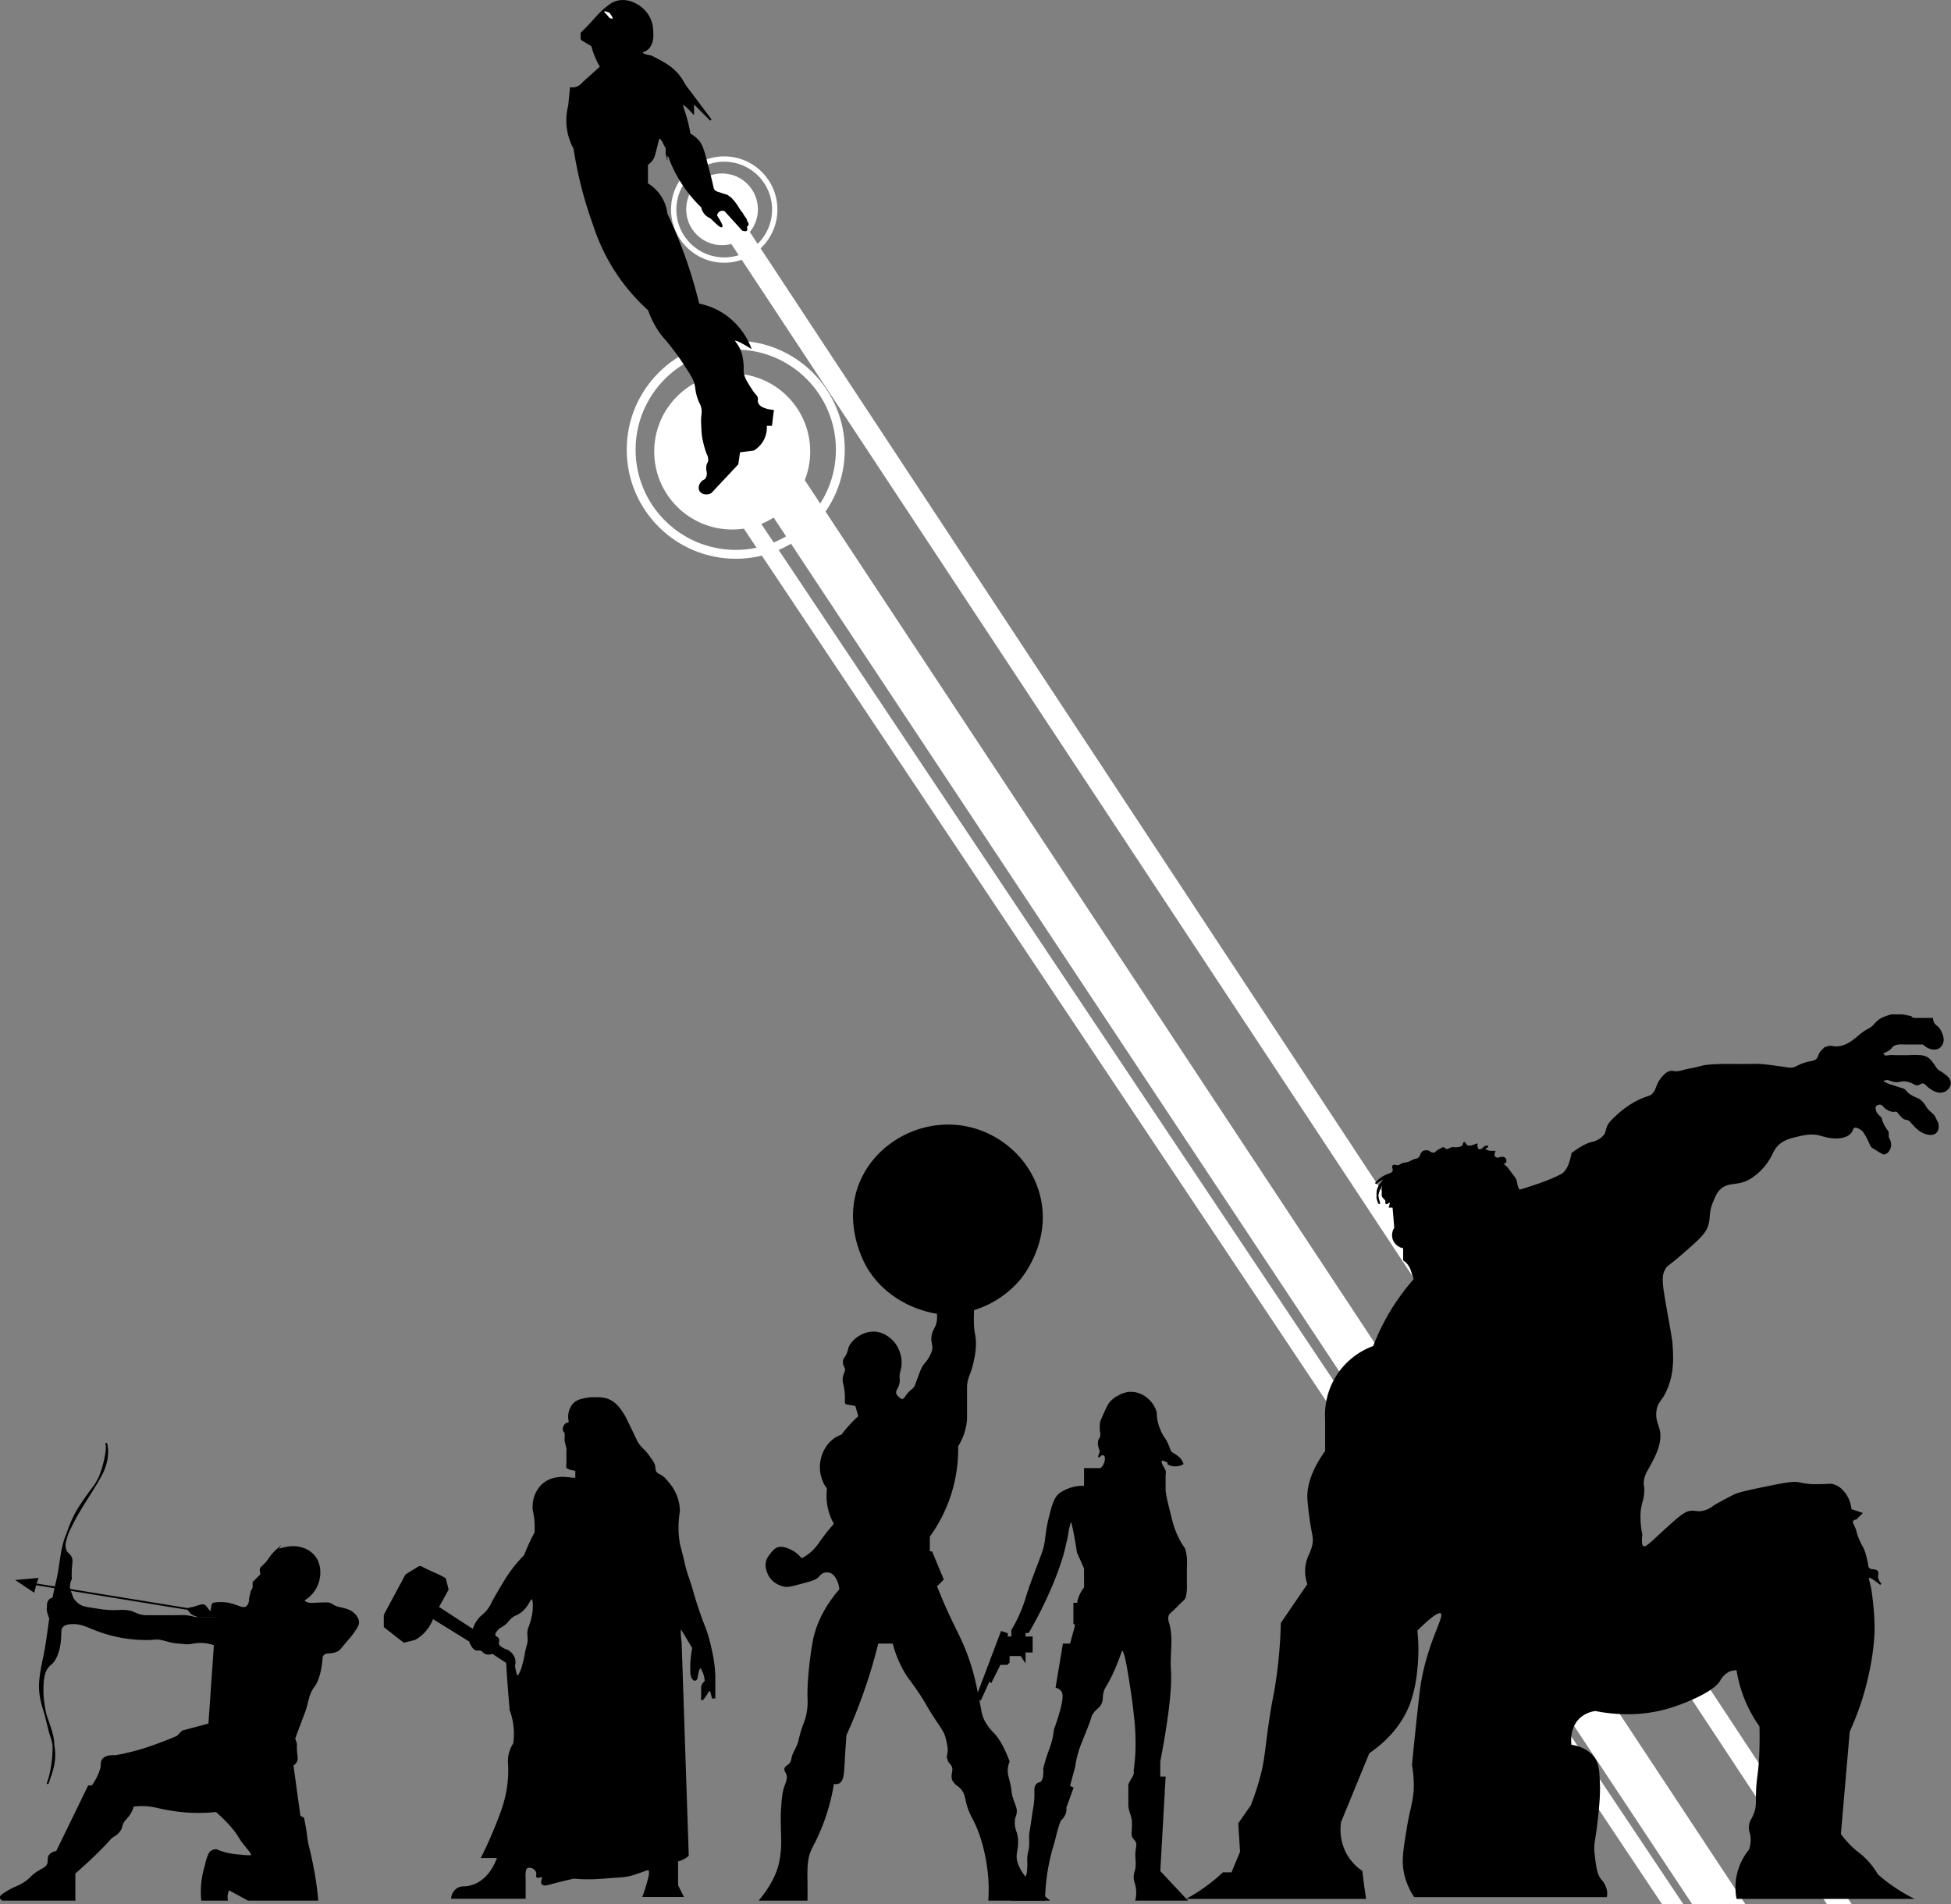 <svg xmlns="http://www.w3.org/2000/svg" viewBox="0 0 1100.54 1074.22"><rect x="0" y="0" width="1100.54" height="1074.22" fill="#808080" stroke="none"/><title>Recurso 2</title>
    <g id="Capa_2" data-name="Capa 2">
        <g id="Capa_1-2" data-name="Capa 1">
            <path d="M60,814.72c1,3-1.79,14.39-4,19-.65,1.37-1.39,2.66-1.39,2.66-1.92,3.16-4,5-10.61,15.34a69.23,69.23,0,0,0-7,17,8.92,8.92,0,0,0,0,6c.89,2,2.15,1.95,3,4,.75,1.8.2,2.88,0,7-.1,2.14-.05,3.88,0,5a9.64,9.64,0,0,0-1,5s.11,1.26,2,6a12.24,12.24,0,0,0,4,4c1,.61,2.2,1.12,8,2,3.67.56,5.5.84,8,1,4.7.3,6-.12,9,0,6.2.26,5.83,2.47,12,3,.15,0,0,0,10,0h5c4.88,0,5.89-.16,8,0a27.71,27.71,0,0,1,5,1h12q-.5,7.5-1,15a23.46,23.46,0,0,0-12-1c-4,.78-4.79.19-8,0-4.26-.24-4.84-.83-10-2-2.9-.65-3.43,0-9,0a85.59,85.59,0,0,1-12-1,78.4,78.4,0,0,1-15-4c-6-2.23-8.79-4.08-14-4-3.63.06-5.17,1-6,2-1.17,1.42-.81,2.82-1,6-.09,1.66-.43,7.38-3,12-1.92,3.46-3.14,2.79-5,6-.55,1-2,3.71-2,12,0,7.59,2.21,15.61,3,19,1.85,7.86,2,6.22,3,11,2,9.89-1,16-3,22-.73,2.2,3.72-8.35,3.08-22.5-.37-8.16-6.6-18.16-7.49-29.34-.64-8,2.05-16.56,3.48-25.5C27.93,916.92,29,904.87,32,892.72c2.47-9.82,2.19-18.91,6-27.41,6-13.59,12-20.59,18.79-32.82C63,821.16,59.41,812.86,60,814.72Z"
                  style="stroke:#000;stroke-miterlimit:10"/>
            <path d="M20,893.72l-1,4-9-6,11-1-1,3,86,14h0c.72-.39,2.24-.41,4-1,3-1,4.64-1.43,5-1,1,0,3,4,4,4,.34-1.66.67-3.33,1-5a23.55,23.55,0,0,1,9,0c4.92,1,7.76,3.34,10,2,1.33-.79,1.82-2.5,2-4v-1l.9-3.78,1.1-2.22v-3l1-1,1-1,1-1c1-1,1-1,1-1,.64-.87,0-1.87,0-3,0-1.59,1.41-1.71,4-5,1.34-1.69,1.46-2.28,3-4,.8-.88,1.51-1.55,2-2a25.2,25.2,0,0,1,3-1c2.26-.59,7-1.84,12,0a14,14,0,0,1,6,4c4,4.65,3.19,10.55,3,12a17.68,17.68,0,0,1-9,13,4.9,4.9,0,0,0,1,1c1.57,1.18,3.42,1.08,5,1,7.75-.37,8.33-.25,9,0,1.67.64,1.77,1.29,4,2,1.31.42,1.95.42,4,1a20.17,20.17,0,0,1,3,1c2.43,1.15,5.26,4,5,7-.08,1-.72,2-2,4a32.35,32.35,0,0,1-3,4c-5.88,6.89-5.61,6.76-6,7-4,2.54-7,.47-9,3-.83,1.07-.27,1.39-1,6-1,6.2-2.55,9.2-3,10-.89,1.62-1,1.26-2,3-2.32,3.93-2.1,6-4,12-.15.5-.08.24-3,8l-3,8c.34,1,.67,2,1,3,0,.67-.05,1.72,0,3,.17,3.75.87,5.3,0,7a4.77,4.77,0,0,1-2,2q2,14.5,4,29l2,1c.27,1.16.64,2.89,1,5,.57,3.24.65,4.65,1,7,.51,3.32.89,4.13,2,9,0,0,1,4.46,2,10,.66,3.71,1.44,8.79,2,15H140l-11-6a9.64,9.64,0,0,0-1,3,9.88,9.88,0,0,0,0,3H114a48.71,48.71,0,0,1,2-19,34.89,34.89,0,0,1,1-4c1-3.12,1.72-3.77,2-4a5,5,0,0,1,3-1,36.88,36.88,0,0,0,6,2,52.2,52.2,0,0,0,7,1c6.2.67,6.79.39,7,0,.51-.9-.94-2.46-3-5-5.19-6.4-3.55-5.8-8-11a83.21,83.21,0,0,0-9-9,97.05,97.05,0,0,1-20,0c-3.67-.41-7-1-7-1-5.29-.92-6.72-1.56-10-2a39.39,39.39,0,0,0-10,0,15.29,15.29,0,0,1-3,6c-1,1.27-2.12,2.07-3,4-.64,1.41-.47,1.86-1,3a9.36,9.36,0,0,1-4,4c-2.2,1.39-1.7,1.73-8,8-2.87,2.87-7.3,7.11-14,13v15H1.83a1.32,1.32,0,0,1-.78-2.39c1.13-.83,2.47-1.72,4-2.61,3.86-2.25,4.56-1.91,8-4,4.9-3,3.91-3.9,9-7,2.72-1.64,4.25-2.14,5-4s-.07-3.42,1-5a5.61,5.61,0,0,1,4-2l18-37h2a30.89,30.89,0,0,0,5-10c.55-1.9-.1-3.57,1-5,1.53-2,4.63-2.15,7-2a130.8,130.8,0,0,0,13-3c5-1.41,8.75-2.79,12-4,4.06-1.5,7.46-2.9,10-4l3-3,15-4,3-43q.51-9,1-18H112a12.47,12.47,0,0,1-3-1c-1.33-.63-2.32-2.39-3-3"
                  style="stroke:#000;stroke-miterlimit:10"/>
            <path d="M30,901.72a3.74,3.74,0,0,0-2,1,4.1,4.1,0,0,0-1,3c0,1.49-.31,2.57,0,3,0,1,1,3,1,4"
                  style="stroke:#000;stroke-miterlimit:10"/>
            <path d="M401,930.72c-.4-1.94-1-4.57-2-8-1.22-4-1.79-4.77-4-11-.56-1.59-1.7-4.79-3-9-1.44-4.65-1.54-5.56-3-10-1.12-3.42-1.28-3.56-2-6-.8-2.7-1.08-4.15-2-8-1.12-4.71-1.77-6.62-2-8a54.29,54.29,0,0,1,0-18,23.72,23.72,0,0,0-1-7,25.43,25.43,0,0,0-5-9c-1.66-2.06-2.5-3.08-4-4s-2.23-1-3-2c-.91-1.25-.6-2.3-1-4-.3-1.29-1-2.16-3-5-2.71-3.85-3.77-3.9-6-7-1.1-1.53-.93-1.64-5-10-1.75-3.59-2.62-5.39-3-6-2-3.21-4.44-7.16-9-9-2.49-1-4.68-1-8-1a24.73,24.73,0,0,0-7,1,9.23,9.23,0,0,0-4,2,8.56,8.56,0,0,0-2,3,10.56,10.56,0,0,0-1,5c.1,1.55.54,2.32,0,3s-1.23.23-2,1a3.42,3.42,0,0,0-1,3c.2.92.76.9,1,2a10.57,10.57,0,0,1,0,2c0,.67,0,1.34,0,2,.21,1,.54,2.45.75,3.42a3.4,3.4,0,0,1,.25.57,9.27,9.27,0,0,1,0,2c0,.67,0,1.33,0,2v2c0,1,.06,2,0,3-.08,1.35-.24,1.59,0,2,.13.21.38.52,2,1,2,.6,2.65.44,3,1,.22.35,0,.51,0,2s.17,1.69,0,2c-.54.95-2.87.18-6,0a20.3,20.3,0,0,0-8,1,15.26,15.26,0,0,0-5,3,16.68,16.68,0,0,0-5,11,17.31,17.31,0,0,0,0,3,45.22,45.22,0,0,1,1,7,46.07,46.07,0,0,1,0,6q-1.51,2.82-3,6c-1.13,2.42-2.12,4.76-3,7a74.59,74.59,0,0,0-11,14c-6.1,10.15-7,12-7,12a22.66,22.66,0,0,1-3,5c-2,2.43-3.28,2.85-5,5a16.58,16.58,0,0,0-3,6l-20-13,5.53-10-1.51-6c-4-2.49-9-4.1-13.11-6.47a1.7,1.7,0,0,0-1.78,0c-2.52,1.63-4.4,2.61-7.06,4.38-3.76,7-8.3,15.47-12.07,22.49v6.56l10.91,8.52,6.09-1.52a22.35,22.35,0,0,0,10-12l21,13c1.51,3.94,3,4.89,4,5,.7.07,1.08-.24,2,0,1.45.38,1.7,1.46,3,2a4.71,4.71,0,0,0,3.72-.26l8.29,5.42q.42,7.3,1,14.84.47,6.07,1,12a39.39,39.39,0,0,1,2,19,17.75,17.75,0,0,0-3,10,67.78,67.78,0,0,1,0,10c-.84,11.35-4.4,20-9,31-1.32,3.16-3.31,7.66-6,13h9c-.76,2.3-4.44,12.65-14,16a18.4,18.4,0,0,1-5,1,6.66,6.66,0,0,0-4,1,7,7,0,0,0-3,5h41v-11a13.49,13.49,0,0,1,0-3c.18-1.48.3-2.43,1-3,1.25-1,3.75-.38,5,1a3.82,3.82,0,0,1,1,2c.15,1.07-.33,1.62,0,2,.56.65,2.29-.62,3,0s-.81,3,0,4,3.11.26,4,0c0,0,2.52-.73,12-3,3.14-.75,2.12.18,12,0,2.26,0,6.51-.36,15-1a30.6,30.6,0,0,0,7-1c1.05-.31,3.31-1,6-2,3-1.07,3.52-1.33,4-1,1.3.89.24,4.65-1,9-.72,2.55-1.47,4.61-2,6h22l-3-6v-14a12.47,12.47,0,0,0,3-1,12.8,12.8,0,0,0,3-2q-2-60-4-120c-.82-6.56-.44-7.89,0-8s1.23,1.32,4,6c1.27,2.15,2.32,3.89,3,5a54.2,54.2,0,0,0-1,7,53.2,53.2,0,0,0,0,8c.4,1.91,1.29,3.06,2,3,.11,0,.56-.08,1-1,.69-4.89,1.43-6,2-6,.79-.05,1.57,1.91,2,3a14.26,14.26,0,0,1,1,5,4.61,4.61,0,0,0-2,3c0,.31,0,.42,0,3v1c0,2.31-.19,2.93,0,3,.41.15,2.21-2.5,3-4a1.9,1.9,0,0,1,1-1,1.69,1.69,0,0,1,1,0c.33,1.33.67,2.67,1,4h1v-12A74.57,74.57,0,0,0,401,930.72Zm-100-23a27,27,0,0,1-1,6c-1.15,4.62-1.8,4.47-2,7s.46,3.14,0,6c-.22,1.37-.37,1.19-1,4-.49,2.19-.43,2.4-1,5-.18.83-.51,2.24-1,4a22.32,22.32,0,0,1-1,3c-.61,1.4-1.33,3-2,3s-1.29-1.26-2-6a7.19,7.19,0,0,0,0-4,7.62,7.62,0,0,0-3-4c-1.41-1-2-.65-4-2-1.1-.74-1.73-1.18-2-2-.41-1.23.46-1.87,0-3s-1.65-1-2-2c-.53-1.54,1.56-3.57,2-4,1.08-1.05,1.54-1,3-2,2.08-1.47,2.25-2.41,4-4,2-1.81,2.9-1.6,5-3,4.94-3.31,5.69-8.35,7-8S301.08,906.47,301,907.72Z"
                  style="stroke:#000;stroke-miterlimit:10"/>
            <path d="M493,751.72c7.09.17,11.34,6,12,7a17.87,17.87,0,0,1,3,12c-.34,2.68-1.27,3.88-1,7a8.47,8.47,0,0,1-1,5c-.75,1.57-1,1.75-1,3s1.37,2.5,2,3,1.29,1,2,1c1.19-.06,1.83-1.42,3-3,1.92-2.56,2.66-2.09,4-4,.7-1,.59-1.2,2-5s2.1-5.63,3-7c1.16-1.74,1.7-1.9,3-4a20.75,20.75,0,0,0,2-4c1.3-3.8-.62-4.84,0-9,.59-3.89,2.48-4.4,3-9a18.07,18.07,0,0,0,0-4c-3.26-.46-25.8-4-39-25-1.07-1.71-15.28-25.16-4-50,9.83-21.62,34.38-34.19,58-30,19.48,3.46,36.56,18,42,38,7,25.83-9.37,46.06-11,48a55,55,0,0,1-26,17,73.93,73.93,0,0,0,0,10c.25,3.62.86,4.85,1,8a38.73,38.73,0,0,1-1,10c-1.73,9-3.39,8.8-4,15,0,.41,0,3.95,0,11,0,7.3,0,7.45,0,8a32.88,32.88,0,0,1-5,15,83.86,83.86,0,0,1-16,51v9h1.47L531.81,891,528,894.72c.45,1.16,1.14,2.9,2,5,5.23,12.74,9,19.48,12,26a122.66,122.66,0,0,1,8,24c1.46,6.73,2.4,11.64,3,15a24.14,24.14,0,0,0,1,4c1.71,4.8,6,9,6,9,2.34,2.29,5.46,6.7,9,16a14.59,14.59,0,0,0-1,4c-.24,2.53.3,4.19,1,7,1.66,6.69.71,5.92,2,10s2.34,5.24,2,8c-.21,1.76-.74,2-1,4a14.91,14.91,0,0,0,1,7c1.73,5.37.17,10,0,13-.28,4.88,2.78,12.61,18,25H558a87.25,87.25,0,0,0,0-12c-.17-2.5-1.38-18.41-8-32-1.51-3.11-2.79-5-4-9-1.34-4.41-1-6.27-3-9s-3.51-2.61-5-5c-2-3.18,1-5.9-1-9-.74-1.13-1.52-1.49-2-3a7.86,7.86,0,0,1,0-4c.35-2.08-.1-4.05-1-8-.81-3.56-2.32-5.42-6-11-5.77-8.75-4.53-7.94-10-16-4.55-6.7-4.94-6.58-7-10a61.48,61.48,0,0,1-7-17h-9c-2,8.37-4.66,17.43-8,27-3.18,9.13-6.58,17.47-10,25-.5,6.43-.81,11.56-1,15-.35,6.48-.48,10.85-3,12a4.08,4.08,0,0,1-3,0,113.85,113.85,0,0,1-12,36,26.37,26.37,0,0,0-2,5,34.05,34.05,0,0,0-1,8c-.12,2.84,0,4.29,0,8,0,2.12.05,5.21,0,9H429c3-3.65,9.1-11.81,11-21a66.11,66.11,0,0,0,1-7c.34-4,.11-6.13,0-12-.09-5.22-.14-7.83,0-10,.46-6.91.69-10.37,2-14,.78-2.16,1.94-4.54,1-7-.48-1.25-1.28-1.94-1-3,.35-1.29,1.84-1.32,3-3a7.29,7.29,0,0,0,1-3c.7-3,1.6-3.55,3-7,1-2.39.7-2.53,2-7,1.59-5.44,2.21-6,3-9a35.83,35.83,0,0,0,1-11c-.26-11.41,2-26.71,3-32,1.43-7.18,5-17.4,15-29-.62-5.24-3-9.26-6-10a6.81,6.81,0,0,0-3,0c-2,.52-2.83,1.92-4,3s-3.52,1.81-8,3c-5.59,1.5-8.39,2.25-10,2-.62-.09-6.17-1-9-6-.2-.35-2.79-5.05-1-9a16.05,16.05,0,0,1,2-3,11.1,11.1,0,0,1,3-3c2.72-1.48,6.22.16,8,1a15.92,15.92,0,0,1,6,5,25.48,25.48,0,0,0,6-4,30.6,30.6,0,0,0,5-6,114.7,114.7,0,0,1,8-10,31.74,31.74,0,0,1-3-7,32.19,32.19,0,0,1-1-13,20.48,20.48,0,0,1-4-11c-.31-6.4,2.56-13.27,8-17a16.88,16.88,0,0,1,4-2,76.27,76.27,0,0,1,5-6c1.61-1.73,3.19-3.27,4.71-4.64l-1.83-6.38-5.15-.86a.8.8,0,0,1-.67-.85,36.11,36.11,0,0,0-.06-5.27c-.43-5.15-1.65-6-1-9,.52-2.37,1.63-3.38,1-5s-1-1.73-1-3a3.74,3.74,0,0,1,1-3,12.71,12.71,0,0,0,2-5C480.22,756.84,486.16,751.56,493,751.72Z"
                  style="stroke:#000;stroke-miterlimit:10"/>
            <path d="M637,785.72a13.72,13.72,0,0,1,8,2,16.1,16.1,0,0,1,7,9,26.52,26.52,0,0,0,1,7,28,28,0,0,0,2,5c1.38,2.76,1.73,2.48,3,5,1.84,3.64,1.37,4.73,3,6,.8.63,1.4.74,3,2a9,9,0,0,1,2,2,7.82,7.82,0,0,1,1,2,8.41,8.41,0,0,1-4,1,7.21,7.21,0,0,1-4-1c0-.09.94.18,1,0,.15-.39-4-2.92-5-2-.43.42-.14,1.48,0,2a8.74,8.74,0,0,0,1,2,11.76,11.76,0,0,1,1,2c.26.88.09,1.3,0,3v7c0,2.59.58,5.19,2,11,1.18,4.82,1.77,7.23,2,8a51.85,51.85,0,0,0,5,12c.79,1.31,1.52,2.34,2,3a25.87,25.87,0,0,1,1,5,52.55,52.55,0,0,1,0,6c0,1.38,0,3.94,0,7,0,2.59.11,3.32,0,5-.23,3.63-.81,4.68-1,5-.39.67-.5.58-3,3-1.81,1.77-1.56,1.63-3,3-2.26,2.17-2.6,2.24-3,3-1,2-.23,4.25,0,5,2.54,8.3.42,17.35,1,26,.53,7.79-.28,22.35-6,52v9h3l-3,53,15,16H641a18.62,18.62,0,0,0,0-8c-.46-2-1.07-2.92-1-5s.67-2.58,1-5a20.85,20.85,0,0,0,0-5c-.44-6.21,1.3-7.57,0-10-.8-1.5-1.54-1.44-2-3-.37-1.26-.08-2,0-5a29.93,29.93,0,0,0,0-3c-.24-3.88-1.66-5.06-2-9,0-.58,0-.67,0-3,0-3.42,0-6.45,0-9,.23-.5.56-1.19,1-2,1.09-2,1.75-2.65,2-4a5.34,5.34,0,0,0,0-2,108.49,108.49,0,0,0,1-11,136,136,0,0,0-1-21c-.6-6-1.27-10.29-2-15-1.83-11.83-3.29-21-5-21-.67,0-.78,1.46-3,7-.86,2.15-2.15,5.4-4,9-2.5,4.91-3.3,5.18-4,8-.76,3.12,0,3.71-1,6-1.3,3-2.9,2.68-5,6-1,1.58-.36,1.23-3,8-.15.4-.11.3-2,5-1.27,3.19-1.91,4.78-2,5a55.11,55.11,0,0,0-3,12l-3,11,2,1q-2,5.5-4,11a7,7,0,0,1,0,2,8.06,8.06,0,0,1-3,5,61.62,61.62,0,0,0-2,6c-.41,1.52-.57,2.32-1,4s-1.06,4.08-2,7a118.51,118.51,0,0,0-3,15,120.36,120.36,0,0,0-1,13H571a21.88,21.88,0,0,1,4-9c1.36-1.77,3-1.92,4-4,.79-1.58.86-3.12,1-6s-.18-2.75,0-5c.22-2.78.74-3.2,1-6a41.7,41.7,0,0,0,0-5c0-2.16.28-3.14,1-8,.24-1.61.6-4,1-7a46.39,46.39,0,0,0,1-11c0-.81-.22-2.79,1-4,.69-.68,1.38-.67,2-1,1.18-.61,2.29-2.47,2-8,.74-3,1.49-5.43,2-7,1.33-4,2.18-5.66,3-9a39.51,39.51,0,0,0,1-6c1.37-3.62,2.34-6.71,3-9,2.74-9.4,2-11.68,1-13a6.1,6.1,0,0,0-3-2q2-12,4-24h4l3-11-1-1v-11h2a19.28,19.28,0,0,1,2-6,19.48,19.48,0,0,1,2-3v-11q-2-4.5-4-9c-2.3-14.74-3.41-18.05-4-18-.26,0-.51,1-1,3a40.21,40.21,0,0,0-1,5c-.2,1.55-.8,4-2,9-1.87,7.77-6.12,17.94-7,20a229.59,229.59,0,0,1-13,26h-2v3h4v8h-4v5l-2-3h-7v4l-1,1h-4q-2.49,5-5,10l-1-1q-2.49,5.5-5,11l-2-1q7-18.5,14-37l3,1v2h3v-4a83.74,83.74,0,0,0,7-15c1.27-3.63,1.74-5.83,4-12,1-2.75,3-8,3-8h0c3-7.93,3-8,3-8,2.79-7.71,1.52-10,4-20,1.92-7.72,2.94-11.62,6-14a22.59,22.59,0,0,1,12-4c.84,0,1.53,0,2,0v-10h9a6.22,6.22,0,0,0,1-1c1.9-2.34,2.32-6.09,1-7a2.14,2.14,0,0,0-2,0c-.67.36-.91,1-1,1s.09-.69,1-3a10.51,10.51,0,0,1-1-3,6.21,6.21,0,0,1,0-3c.3-1,.69-1.05,1-2a6,6,0,0,0,0-3,21.34,21.34,0,0,1,0-5c.11-.79.28-1.29,2-5a50.69,50.69,0,0,1,3-6,15.55,15.55,0,0,1,5-4A14.54,14.54,0,0,1,637,785.72Z"
                  style="stroke:#000;stroke-miterlimit:10"/>
            <circle cx="413.03" cy="254.72" r="44" style="fill:#fff"/>
            <circle cx="415.03" cy="253.72" r="59" style="fill:none;stroke:#fff;stroke-miterlimit:10;stroke-width:5px"/>
            <circle cx="407.3" cy="118.09" r="20.23" style="fill:#fff"/>
            <circle cx="408.53" cy="118.22" r="28.5"
                    style="fill:none;stroke:#fff;stroke-miterlimit:10;stroke-width:3px"/>
            <polygon points="419.59 298.24 937.53 1074.22 949.53 1074.22 428.53 294.22 419.59 298.24"
                     style="fill:#fff"/>
            <polygon points="411.59 136.24 1030.53 1074.22 1044.53 1074.22 422.53 130.22 411.59 136.24"
                     style="fill:#fff"/>
            <polygon points="434.59 289.24 954.53 1074.22 984.53 1074.22 453.53 270.22 434.59 289.24"
                     style="fill:#fff"/>
            <path d="M363,5.72a17.67,17.67,0,0,1,3,4,17.42,17.42,0,0,1,2,8c.1,2.87.22,6.17-2,9-1.62,2.08-4,2.09-4,3s2.27,1.53,5,2c1,.44,2.36,1.11,4,2,3.74,2,7.6,4.15,11,8a27.1,27.1,0,0,1,4,6l15,20-10-10v6c-4.2-4.63-5.55-5.29-6-5-.66.45.61,3.13,2,8a76.2,76.2,0,0,1,2,9,16.75,16.75,0,0,1,5,4c.75.9,2.3,3,4,10,1.29,5.35,2.88,10.62,4,16a3.84,3.84,0,0,0,1,2,4.79,4.79,0,0,0,2,1c1.17.41,1.76.61,3,1a14.78,14.78,0,0,1,4,2,29.77,29.77,0,0,1,4,5,21.74,21.74,0,0,0,2,3c1,1.21.87,1.47,2,3a4.39,4.39,0,0,1,1,2l.71,1.41a.73.73,0,0,1-.16.88,1.7,1.7,0,0,0-.55.71c-.32.85.32,1.58,0,2-.18.25-.67.39-2,0l-10-11a3.69,3.69,0,0,0-3,0,3.62,3.62,0,0,0-2,3q3.56,5.57,3,6t-6-5a7.81,7.81,0,0,1-3-2,8,8,0,0,1-2-4,74.5,74.5,0,0,1-18-27,3.2,3.2,0,0,0-1-2c-.38-.33-.81-.49-1-1a2.08,2.08,0,0,1,0-1,8.92,8.92,0,0,0,0-2c-.09-.56-.25-.6-1-2s-.59-1.36-1-2c-.5-.8-1.31-2.08-2-2s-.95,1.68-2,6c-1,4-1.36,5-2,6a10.43,10.43,0,0,1-3,3v11a22.92,22.92,0,0,1,8,8,22.63,22.63,0,0,1,3,9,262.23,262.23,0,0,1,11,27c2.93,8.5,5.21,16.55,7,24a38.9,38.9,0,0,1,13,5,40.57,40.57,0,0,1,16,19c-6.77-4.07-8.62-4.47-9-4-.55.7,2.56,2.89,4,8a32.89,32.89,0,0,1,1,7c.09,2.14-.12,1.81,0,3,.34,3.3,1.92,5.76,4,9,1.1,1.71,1.65,2.56,2,3,1.13,1.39,1.85,1.87,2,3,.11.8-.18,1.08,0,2a5.33,5.33,0,0,0,1,2c1.06,1.35,4,2.63,8,3q-.5,4-1,8h-3a14.18,14.18,0,0,1,0,3,14.58,14.58,0,0,1-7,11l-8,1q-.5,3.51-1,7l-15,16c-2.4,1.34-5.11.55-6-1-1-1.73,0-4.91,3-6a6,6,0,0,0,1-2c.69-2.34-.54-3.42,0-6,.34-1.58.88-1.57,1-3a7.59,7.59,0,0,0-1-4,53.76,53.76,0,0,1-2-7c-.7-2.77-.8-5.18-1-10s.78-5.84,0-9c-.52-2.12-.95-2-2-5-1.49-4.25-1-5.72-2-9-.65-2.25-2.11-4.53-5-9-3-4.69-5.67-8.26-7-10-4.77-6.27-5.56-6.41-8-10a52,52,0,0,1-6-12,109.09,109.09,0,0,1-31-48,226.78,226.78,0,0,1-7-23c-1.75-7.08-3-13.78-4-20a32.77,32.77,0,0,1-3-24q.51-5,1-10a7,7,0,0,0,2,0,8.09,8.09,0,0,0,5-3l10-9a45.83,45.83,0,0,1-3-6,47.27,47.27,0,0,1-2-6l-5.65-3.39-.35-.61v-3c1.77-1.7,3.15-3.1,4-4,3.2-3.33,5.45-6.24,8.46-8.93,1.05-.93,1.86-1.55,2.54-2.07a17,17,0,0,1,3-2,12.71,12.71,0,0,1,3-1,14,14,0,0,1,8,1A18,18,0,0,1,363,5.72Z"
                  style="stroke:#000;stroke-miterlimit:10"/>
            <path d="M342,8.72c.88,1,1.17,1.65,2,2,.66.28,1.68.43,2,0s.13-1.34-2-4l-3-1c-.33.34-.66.67-1,1A17.57,17.57,0,0,1,342,8.72Z"
                  style="fill:#fff;stroke:#000;stroke-miterlimit:10"/>
            <path d="M803,649.72a3.77,3.77,0,0,1,3,0,4,4,0,0,0,3,1c1-.1,1-.91,3-2h0a10.52,10.52,0,0,1,2-1c.74-.16.93.81,2,1s1.35-.66,3-1c1.16-.23,1.09.17,3,0,0,0,2.22-.19,3-1a4.21,4.21,0,0,0,.62-.82s0-.08,0-.09h0s.17-1,.34-1.09.75,1.6,2,2a12,12,0,0,0,2,0l3-1c-.12,1.33.21,2.59,1,3,0,0,1.16.61,3.83-1.09a.6.6,0,0,0,.13-.08l0,0s1-.7,1-.8-1.93.31-2,1,2.1,1.92,4,2h2c-.59,1.73-.38,2.57,0,3a8,8,0,0,0,2,1c1.73-.93,3.38-.82,4,0a1.64,1.64,0,0,1,0,2c-.61.52-1.83-.27-2,0,0,0-.17.3,3,3,.66.87,1.7,2.26,3,4,1.57,2.09,1.77,2.38,2,3,.54,1.43.33,2.24,1,4a11.42,11.42,0,0,0,1,2c.82-.24,9-2.68,15-5,1.54-.59,3.92-1.51,7-3,.21-.09,1.5-.72,2-1,1.44-.79,4.47-3.2,6-12,5.68-4.18,9-5.56,11-6a12.58,12.58,0,0,0,3-1,11.17,11.17,0,0,0,4-3c1.4-1.74,1.18-3,2-5s2.26-3.46,5-6a50.51,50.51,0,0,1,11-8c6.66-3.56,7.9-2.35,10-5s1.58-5,5-9c2-2.36,3.3-2.82,4-3,1.7-.41,2.36.31,5,0a38.86,38.86,0,0,0,4-1c2.2-.51,2.64-.48,5-1,2-.44,3.34-.82,4-1,1.18-.31,3.4-.79,11-1,3.67-.09,7.34,0,11,0,6.89,0,7.77-.17,11,0,2,.11,4.38.38,9,1,7.4,1,7.5,1.24,9,1,3.19-.5,2.88-1.58,8-3,3.71-1,4.74-.7,6-2,1.49-1.53,1-3,3-5a7.58,7.58,0,0,1,3-2c2.12-.69,3,.29,6,0a13.88,13.88,0,0,0,4-1,20.57,20.57,0,0,0,5-3c3-2.21,2.67-2.33,5-4,3.4-2.42,4-2.05,6-4a25.75,25.75,0,0,1,3-3,13.3,13.3,0,0,1,4-2,26.54,26.54,0,0,1,3-1c.43-.05.33,0,3,0h3a50.25,50.25,0,0,1,5,1c0,.07-1-.1-1,0a8.1,8.1,0,0,0,4,1c.67,0,2.67,0,2,0h7a5.91,5.91,0,0,0,1,3c.92,1.3,1.88,1.36,3,3a9.83,9.83,0,0,1,1,2,9,9,0,0,1,1,4,5.6,5.6,0,0,1-2,4c-2.12,1.6-6.06,1-9-2h-11a19,19,0,0,0-3,0,7.32,7.32,0,0,0-3,1c-1.09.7-.84,1-2,2a11.54,11.54,0,0,1-4,2,2.64,2.64,0,0,0,1,2c.69.43,1.43.14,3,0,1-.08,2,0,3,0,2.67,0,5.34.07,8,0a44,44,0,0,1,6,0,9.41,9.41,0,0,1,4,1,10.79,10.79,0,0,1,3,3c1.76,2.21,1.68,2.78,3,4,1.14,1.06,1.33.76,3,2,1.92,1.43,3.87,2.88,4,5a4.61,4.61,0,0,1-1,3,5.38,5.38,0,0,1-3,2c-3,.8-6-1.28-7-2-2.16-1.51-2.37-2.66-4-3s-2.29,1.36-4,1c-.68-.14-.7-.39-2-1a17.93,17.93,0,0,0-3-1c-3.59-.83-4.67.92-8,0-1-.26-3-1-3-1-.77.08-2.9.32-3,1s2,1.56,3,2c.67.29.78.28,3,1s1.88.66,3,1c2.17.67,2.36.59,3,1,.94.6.9,1,2,2a13.3,13.3,0,0,0,3,2c2.19,1.2,2.65,1,4,2a11,11,0,0,1,2,2c1,1.32,1,1.73,2,3a22.83,22.83,0,0,0,2,2,12.29,12.29,0,0,1,2,2c.07.1,0,0,1,2l1,2c.09.36.72,3.34-1,5-2.2,2.13-6.39.27-7,0a12.54,12.54,0,0,1-3-2,33.83,33.83,0,0,1-3-3c-1.36-1.48-1.42-1.67-2-2-1.24-.7-1.78-.26-3-1a10,10,0,0,1-2-2c-1.15-1.32-1.3-1.75-2-2s-1,0-2,0a6.47,6.47,0,0,1-3-1c-2.47-1.34-2.39-2.69-4-3a3.16,3.16,0,0,0-3,1c-1,1.4,0,3.8,1,5a19.28,19.28,0,0,0,2,2,16.84,16.84,0,0,0,2,5c.63,1,2,3,2,3v3c.23.33,2.11,3.1,1,6-.08.22-1.09,2.78-3,3-.56.07-.9-.1-4-2-2.62-1.6-2.76-1.72-3-2-.53-.63-.49-.86-2-4-.5-1.05-.76-1.58-1-2,0,0-.41-.72-2-3,0,0-3.09-2.63-5-2-1.11.38-.86,1.54-2,3-2.11,2.73-6.21,2.92-8,3a23.81,23.81,0,0,1-7-1c-2.12-.51-2.36-.75-4-1a22.15,22.15,0,0,0-6,0,50.1,50.1,0,0,0-5,1c-2,.47-3.08.71-4,1a19.52,19.52,0,0,0-6,3c-2.85,2.23-3.95,4.93-5,7a33.22,33.22,0,0,1-12,13c-7.15,4.14-12,1.15-17,6-1.93,1.87-2.72,3.92-4,7-2.85,6.86-1.24,9-3,14-1.52,4.31-6,8.21-15,16-7.28,6.32-7.75,5.76-9,8-2.47,4.47-1.68,8.63,1,24,2,11.15,2.92,16.75,3,18,.51,7.61,1.1,16.59-3,26-2.92,6.72-5.24,6.75-6,12-1.06,7.32,3.14,9.2,2,17-.71,4.9-3.15,9.5-5,13-1.94,3.69-3.36,5.39-4,9s.51,3.42,0,8-1.72,5.82-2,11c-.09,1.73,0,3.14,0,4a49.73,49.73,0,0,0,1,8c-.64,5.22.2,6.62,1,7,1.65.8,4.23-2.13,14-11,7.84-7.11,10.48-9.14,14-9,1.66.07,3.31.61,6,0a15.4,15.4,0,0,0,6-3s1.51-1.07,11-6c2.81-1.45,8.54-2.64,20-5,11.87-2.44,14.46-2.51,17-2a39.89,39.89,0,0,0,7,1c2.17.11,4.53,0,6,0,4.06-.11,4.61-.34,6,0a11,11,0,0,1,5,3,17.42,17.42,0,0,1,5,11l6,2-3,3a2.66,2.66,0,0,0-2,1c-.56,1,.23,2.28,1,4,1.23,2.73.49,2.17,2,6,2,5.06,3,5.23,4,9,.71,2.61,1,4,1,4,.62,2.95.43,3.36,1,4,1.48,1.66,4.12.49,5,2,.48.83-.14,1.46,0,3a6.78,6.78,0,0,0,2,4c-4.89-4.07-6.47-4.43-7-4s.19,2.2,1,6c.29,1.35.53,3.24,1,7,0,0,.87,6.87,1,14,.29,14.84-4.12,31.73-5,35a157.54,157.54,0,0,1-9,25q-2.49,29-5,58a51.72,51.72,0,0,0,6,7c2.91,2.84,4.6,3.82,7,6a41.89,41.89,0,0,1,8,10,94.13,94.13,0,0,0,9,7,95.25,95.25,0,0,0,10,6H980a33.19,33.19,0,0,1,0-12,33.57,33.57,0,0,1,7-15,17.14,17.14,0,0,0,1-7c-.2-3-1.07-3.56-1-6,.1-3.28,1.73-4.39,3-8,1.1-3.11,1-5.37,1-9,.1-11.63,1.63-11.78,2-28,.07-2.84.12-7,0-12a73.67,73.67,0,0,1-13-32,10.91,10.91,0,0,0-5,1,11.82,11.82,0,0,0-5,5c-3.63,6.39-20,12.77-27,15-18.45,5.94-35.2,3.58-43,2a16.39,16.39,0,0,0-9,4c-6.6,6-5.12,15.28-5,16,2.68.38,9.18,1.68,13,7,2.58,3.59,2.76,7.45,3,15,.11,3.26.1,7.9-1,18-1.57,14.51-2.65,15.21-2,21,.81,7.17,1.32,11.85,4,15a11.89,11.89,0,0,1,3,6,10.18,10.18,0,0,1,0,3H798a39.09,39.09,0,0,1-5-11c-2.21-8-1.06-14.23,1-27s4.23-16.48,4-26a66,66,0,0,0-1-10c.45-4.76,1.12-11.67,2-20,1.57-14.77,2.36-22.16,3-26,4.17-24.65,13.88-38,11-40-1.17-.79-4.4.32-14,10a101,101,0,0,1,0,22,77.26,77.26,0,0,1-4,19c-5.16,13.86-15.47,22.87-23,28q-8,19.5-16,39a29.15,29.15,0,0,0,3,18,28.56,28.56,0,0,0,9,10q.47,3.94,1,8c.32,2.37.66,4.71,1,7H671a98.25,98.25,0,0,0,12-8c2.6-2,4.93-4,7-6h5q2.51-6,5-12-.49-8-1-16,3.51-5,7-10c1.79-4.61,3.49-9.61,5-15,3.31-11.77,3-18.11,6-37,1.65-10.31,1.83-9.27,3-17a267.23,267.23,0,0,0,3-34l15-22a22.2,22.2,0,0,1-1-11c.93-5.23,3.55-7.49,4-13,.2-2.44-.21-3.52-1-8,0,0-1.5-8.6-2-16-.22-3.32-.18-13,10-27v-18a40.81,40.81,0,0,1,27-41,123.78,123.78,0,0,1,23-38c-.23-.66-.59-1.7-1-3-.79-2.54-.9-2.73-1-3a11.33,11.33,0,0,0-4-5v-7a7.25,7.25,0,0,1-6-5,7.44,7.44,0,0,1,1-6q-.49-6-1-12h-2c.34-1.33.67-2.66,1-4-1.3,1.2-2.64,2.28-3,2-.16-.13,0-.44,0-1-.08-1.33-1.41-1.66-2-3-.22-.51-.12-.68,0-3,.14-2.62.21-3.93,0-4-.72-.25-3.34,5.6-3,8a10.8,10.8,0,0,0,.58,2.14c.21.51.36.88.42.86s-1.16-3.26-1-6c.12-2,1.1-4.78,5-8a9.31,9.31,0,0,0-5,2,8.44,8.44,0,0,0-1,1,16.59,16.59,0,0,1,7-5c.92-.31,2.55-.74,3-2s-.57-2.44,0-3,1.42.34,3,0c.88-.18.78-.48,2-1,1.7-.71,2.18-.27,4-1,.93-.37.8-.48,2-1,1.91-.82,2.17-.5,3-1C801.9,652.62,801.39,650.58,803,649.72Z"
                  style="stroke:#000;stroke-miterlimit:10"/>
        </g>
    </g>
</svg>

